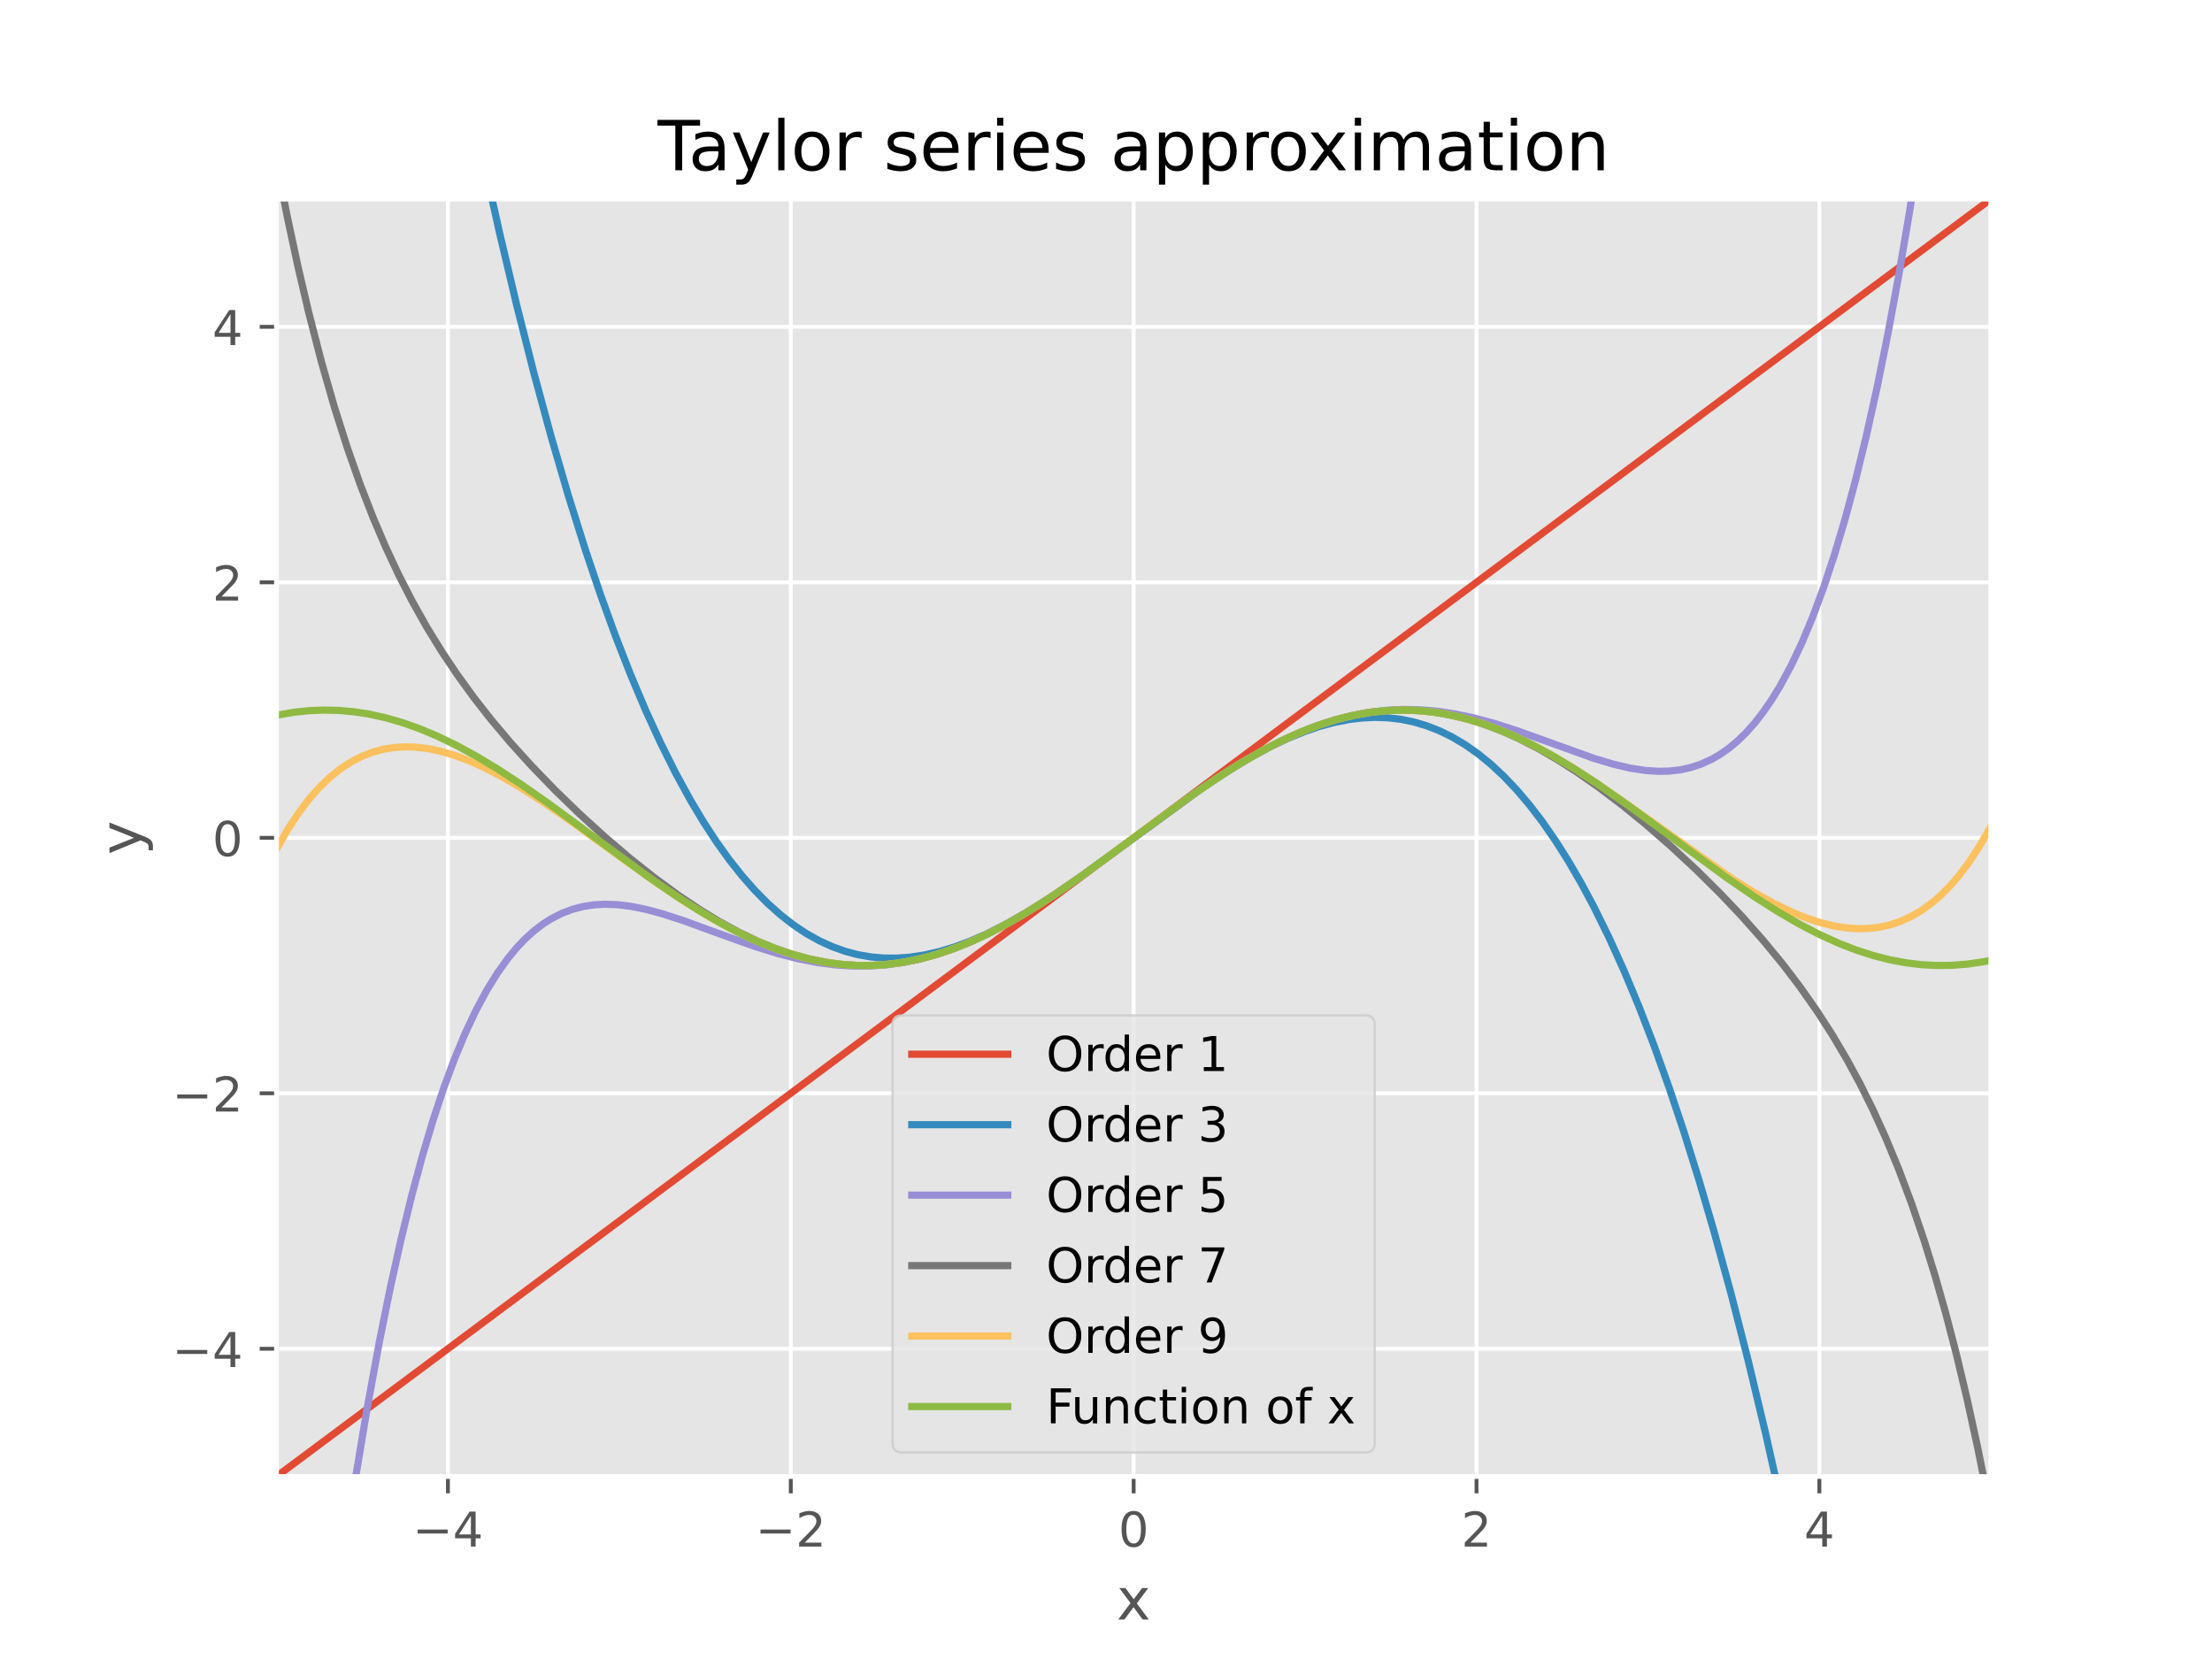 <?xml version="1.0" encoding="utf-8" standalone="no"?>
<!DOCTYPE svg PUBLIC "-//W3C//DTD SVG 1.1//EN"
  "http://www.w3.org/Graphics/SVG/1.1/DTD/svg11.dtd">
<!-- Created with matplotlib (https://matplotlib.org/) -->
<svg height="345.6pt" version="1.1" viewBox="0 0 460.8 345.6" width="460.8pt" xmlns="http://www.w3.org/2000/svg" xmlns:xlink="http://www.w3.org/1999/xlink">
 <defs>
  <style type="text/css">*{stroke-linecap:butt;stroke-linejoin:round;}</style>
 </defs>
 <g id="figure_1">
  <g id="patch_1">
   <path d="M 0 345.6 
L 460.8 345.6 
L 460.8 0 
L 0 0 
z
" style="fill:#ffffff;"/>
  </g>
  <g id="axes_1">
   <g id="patch_2">
    <path d="M 57.6 307.584 
L 414.72 307.584 
L 414.72 41.472 
L 57.6 41.472 
z
" style="fill:#e5e5e5;"/>
   </g>
   <g id="matplotlib.axis_1">
    <g id="xtick_1">
     <g id="line2d_1">
      <path clip-path="url(#p001c7518a6)" d="M 93.312 307.584 
L 93.312 41.472 
" style="fill:none;stroke:#ffffff;stroke-linecap:square;stroke-width:0.8;"/>
     </g>
     <g id="line2d_2">
      <defs>
       <path d="M 0 0 
L 0 3.5 
" id="mfd174a78d1" style="stroke:#555555;stroke-width:0.8;"/>
      </defs>
      <g>
       <use style="fill:#555555;stroke:#555555;stroke-width:0.8;" x="93.312" xlink:href="#mfd174a78d1" y="307.584"/>
      </g>
     </g>
     <g id="text_1">
      <!-- −4 -->
      <g style="fill:#555555;" transform="translate(85.941 322.182)scale(0.1 -0.1)">
       <defs>
        <path d="M 10.594 35.5 
L 73.188 35.5 
L 73.188 27.203 
L 10.594 27.203 
z
" id="DejaVuSans-8722"/>
        <path d="M 37.797 64.312 
L 12.891 25.391 
L 37.797 25.391 
z
M 35.203 72.906 
L 47.609 72.906 
L 47.609 25.391 
L 58.016 25.391 
L 58.016 17.188 
L 47.609 17.188 
L 47.609 0 
L 37.797 0 
L 37.797 17.188 
L 4.891 17.188 
L 4.891 26.703 
z
" id="DejaVuSans-52"/>
       </defs>
       <use xlink:href="#DejaVuSans-8722"/>
       <use x="83.789" xlink:href="#DejaVuSans-52"/>
      </g>
     </g>
    </g>
    <g id="xtick_2">
     <g id="line2d_3">
      <path clip-path="url(#p001c7518a6)" d="M 164.736 307.584 
L 164.736 41.472 
" style="fill:none;stroke:#ffffff;stroke-linecap:square;stroke-width:0.8;"/>
     </g>
     <g id="line2d_4">
      <g>
       <use style="fill:#555555;stroke:#555555;stroke-width:0.8;" x="164.736" xlink:href="#mfd174a78d1" y="307.584"/>
      </g>
     </g>
     <g id="text_2">
      <!-- −2 -->
      <g style="fill:#555555;" transform="translate(157.365 322.182)scale(0.1 -0.1)">
       <defs>
        <path d="M 19.188 8.297 
L 53.609 8.297 
L 53.609 0 
L 7.328 0 
L 7.328 8.297 
Q 12.938 14.109 22.625 23.891 
Q 32.328 33.688 34.812 36.531 
Q 39.547 41.844 41.422 45.531 
Q 43.312 49.219 43.312 52.781 
Q 43.312 58.594 39.234 62.25 
Q 35.156 65.922 28.609 65.922 
Q 23.969 65.922 18.812 64.312 
Q 13.672 62.703 7.812 59.422 
L 7.812 69.391 
Q 13.766 71.781 18.938 73 
Q 24.125 74.219 28.422 74.219 
Q 39.75 74.219 46.484 68.547 
Q 53.219 62.891 53.219 53.422 
Q 53.219 48.922 51.531 44.891 
Q 49.859 40.875 45.406 35.406 
Q 44.188 33.984 37.641 27.219 
Q 31.109 20.453 19.188 8.297 
z
" id="DejaVuSans-50"/>
       </defs>
       <use xlink:href="#DejaVuSans-8722"/>
       <use x="83.789" xlink:href="#DejaVuSans-50"/>
      </g>
     </g>
    </g>
    <g id="xtick_3">
     <g id="line2d_5">
      <path clip-path="url(#p001c7518a6)" d="M 236.16 307.584 
L 236.16 41.472 
" style="fill:none;stroke:#ffffff;stroke-linecap:square;stroke-width:0.8;"/>
     </g>
     <g id="line2d_6">
      <g>
       <use style="fill:#555555;stroke:#555555;stroke-width:0.8;" x="236.16" xlink:href="#mfd174a78d1" y="307.584"/>
      </g>
     </g>
     <g id="text_3">
      <!-- 0 -->
      <g style="fill:#555555;" transform="translate(232.979 322.182)scale(0.1 -0.1)">
       <defs>
        <path d="M 31.781 66.406 
Q 24.172 66.406 20.328 58.906 
Q 16.5 51.422 16.5 36.375 
Q 16.5 21.391 20.328 13.891 
Q 24.172 6.391 31.781 6.391 
Q 39.453 6.391 43.281 13.891 
Q 47.125 21.391 47.125 36.375 
Q 47.125 51.422 43.281 58.906 
Q 39.453 66.406 31.781 66.406 
z
M 31.781 74.219 
Q 44.047 74.219 50.516 64.516 
Q 56.984 54.828 56.984 36.375 
Q 56.984 17.969 50.516 8.266 
Q 44.047 -1.422 31.781 -1.422 
Q 19.531 -1.422 13.062 8.266 
Q 6.594 17.969 6.594 36.375 
Q 6.594 54.828 13.062 64.516 
Q 19.531 74.219 31.781 74.219 
z
" id="DejaVuSans-48"/>
       </defs>
       <use xlink:href="#DejaVuSans-48"/>
      </g>
     </g>
    </g>
    <g id="xtick_4">
     <g id="line2d_7">
      <path clip-path="url(#p001c7518a6)" d="M 307.584 307.584 
L 307.584 41.472 
" style="fill:none;stroke:#ffffff;stroke-linecap:square;stroke-width:0.8;"/>
     </g>
     <g id="line2d_8">
      <g>
       <use style="fill:#555555;stroke:#555555;stroke-width:0.8;" x="307.584" xlink:href="#mfd174a78d1" y="307.584"/>
      </g>
     </g>
     <g id="text_4">
      <!-- 2 -->
      <g style="fill:#555555;" transform="translate(304.403 322.182)scale(0.1 -0.1)">
       <use xlink:href="#DejaVuSans-50"/>
      </g>
     </g>
    </g>
    <g id="xtick_5">
     <g id="line2d_9">
      <path clip-path="url(#p001c7518a6)" d="M 379.008 307.584 
L 379.008 41.472 
" style="fill:none;stroke:#ffffff;stroke-linecap:square;stroke-width:0.8;"/>
     </g>
     <g id="line2d_10">
      <g>
       <use style="fill:#555555;stroke:#555555;stroke-width:0.8;" x="379.008" xlink:href="#mfd174a78d1" y="307.584"/>
      </g>
     </g>
     <g id="text_5">
      <!-- 4 -->
      <g style="fill:#555555;" transform="translate(375.827 322.182)scale(0.1 -0.1)">
       <use xlink:href="#DejaVuSans-52"/>
      </g>
     </g>
    </g>
    <g id="text_6">
     <!-- x -->
     <g style="fill:#555555;" transform="translate(232.609 337.38)scale(0.12 -0.12)">
      <defs>
       <path d="M 54.891 54.688 
L 35.109 28.078 
L 55.906 0 
L 45.312 0 
L 29.391 21.484 
L 13.484 0 
L 2.875 0 
L 24.125 28.609 
L 4.688 54.688 
L 15.281 54.688 
L 29.781 35.203 
L 44.281 54.688 
z
" id="DejaVuSans-120"/>
      </defs>
      <use xlink:href="#DejaVuSans-120"/>
     </g>
    </g>
   </g>
   <g id="matplotlib.axis_2">
    <g id="ytick_1">
     <g id="line2d_11">
      <path clip-path="url(#p001c7518a6)" d="M 57.6 280.973 
L 414.72 280.973 
" style="fill:none;stroke:#ffffff;stroke-linecap:square;stroke-width:0.8;"/>
     </g>
     <g id="line2d_12">
      <defs>
       <path d="M 0 0 
L -3.5 0 
" id="m6a3637796d" style="stroke:#555555;stroke-width:0.8;"/>
      </defs>
      <g>
       <use style="fill:#555555;stroke:#555555;stroke-width:0.8;" x="57.6" xlink:href="#m6a3637796d" y="280.973"/>
      </g>
     </g>
     <g id="text_7">
      <!-- −4 -->
      <g style="fill:#555555;" transform="translate(35.858 284.772)scale(0.1 -0.1)">
       <use xlink:href="#DejaVuSans-8722"/>
       <use x="83.789" xlink:href="#DejaVuSans-52"/>
      </g>
     </g>
    </g>
    <g id="ytick_2">
     <g id="line2d_13">
      <path clip-path="url(#p001c7518a6)" d="M 57.6 227.75 
L 414.72 227.75 
" style="fill:none;stroke:#ffffff;stroke-linecap:square;stroke-width:0.8;"/>
     </g>
     <g id="line2d_14">
      <g>
       <use style="fill:#555555;stroke:#555555;stroke-width:0.8;" x="57.6" xlink:href="#m6a3637796d" y="227.75"/>
      </g>
     </g>
     <g id="text_8">
      <!-- −2 -->
      <g style="fill:#555555;" transform="translate(35.858 231.55)scale(0.1 -0.1)">
       <use xlink:href="#DejaVuSans-8722"/>
       <use x="83.789" xlink:href="#DejaVuSans-50"/>
      </g>
     </g>
    </g>
    <g id="ytick_3">
     <g id="line2d_15">
      <path clip-path="url(#p001c7518a6)" d="M 57.6 174.528 
L 414.72 174.528 
" style="fill:none;stroke:#ffffff;stroke-linecap:square;stroke-width:0.8;"/>
     </g>
     <g id="line2d_16">
      <g>
       <use style="fill:#555555;stroke:#555555;stroke-width:0.8;" x="57.6" xlink:href="#m6a3637796d" y="174.528"/>
      </g>
     </g>
     <g id="text_9">
      <!-- 0 -->
      <g style="fill:#555555;" transform="translate(44.237 178.327)scale(0.1 -0.1)">
       <use xlink:href="#DejaVuSans-48"/>
      </g>
     </g>
    </g>
    <g id="ytick_4">
     <g id="line2d_17">
      <path clip-path="url(#p001c7518a6)" d="M 57.6 121.306 
L 414.72 121.306 
" style="fill:none;stroke:#ffffff;stroke-linecap:square;stroke-width:0.8;"/>
     </g>
     <g id="line2d_18">
      <g>
       <use style="fill:#555555;stroke:#555555;stroke-width:0.8;" x="57.6" xlink:href="#m6a3637796d" y="121.306"/>
      </g>
     </g>
     <g id="text_10">
      <!-- 2 -->
      <g style="fill:#555555;" transform="translate(44.237 125.105)scale(0.1 -0.1)">
       <use xlink:href="#DejaVuSans-50"/>
      </g>
     </g>
    </g>
    <g id="ytick_5">
     <g id="line2d_19">
      <path clip-path="url(#p001c7518a6)" d="M 57.6 68.083 
L 414.72 68.083 
" style="fill:none;stroke:#ffffff;stroke-linecap:square;stroke-width:0.8;"/>
     </g>
     <g id="line2d_20">
      <g>
       <use style="fill:#555555;stroke:#555555;stroke-width:0.8;" x="57.6" xlink:href="#m6a3637796d" y="68.083"/>
      </g>
     </g>
     <g id="text_11">
      <!-- 4 -->
      <g style="fill:#555555;" transform="translate(44.237 71.882)scale(0.1 -0.1)">
       <use xlink:href="#DejaVuSans-52"/>
      </g>
     </g>
    </g>
    <g id="text_12">
     <!-- y -->
     <g style="fill:#555555;" transform="translate(29.362 178.079)rotate(-90)scale(0.12 -0.12)">
      <defs>
       <path d="M 32.172 -5.078 
Q 28.375 -14.844 24.75 -17.812 
Q 21.141 -20.797 15.094 -20.797 
L 7.906 -20.797 
L 7.906 -13.281 
L 13.188 -13.281 
Q 16.891 -13.281 18.938 -11.516 
Q 21 -9.766 23.484 -3.219 
L 25.094 0.875 
L 2.984 54.688 
L 12.5 54.688 
L 29.594 11.922 
L 46.688 54.688 
L 56.203 54.688 
z
" id="DejaVuSans-121"/>
      </defs>
      <use xlink:href="#DejaVuSans-121"/>
     </g>
    </g>
   </g>
   <g id="line2d_21">
    <path clip-path="url(#p001c7518a6)" d="M 57.6 307.584 
L 414.72 41.472 
L 414.72 41.472 
" style="fill:none;stroke:#e24a33;stroke-linecap:square;stroke-width:1.5;"/>
   </g>
   <g id="line2d_22">
    <path clip-path="url(#p001c7518a6)" d="M 93.674 -1 
L 96.932 15.462 
L 100.508 32.531 
L 104.084 48.586 
L 107.659 63.655 
L 111.235 77.764 
L 114.811 90.94 
L 118.386 103.209 
L 121.962 114.598 
L 125.091 123.863 
L 128.219 132.493 
L 131.348 140.505 
L 134.477 147.918 
L 137.606 154.749 
L 140.734 161.017 
L 143.863 166.739 
L 146.545 171.222 
L 149.227 175.329 
L 151.908 179.071 
L 154.59 182.459 
L 157.272 185.504 
L 159.954 188.217 
L 162.635 190.61 
L 165.317 192.695 
L 167.999 194.481 
L 170.681 195.982 
L 173.362 197.207 
L 176.044 198.168 
L 178.726 198.876 
L 181.408 199.344 
L 184.089 199.581 
L 186.771 199.599 
L 189.453 199.41 
L 192.582 198.942 
L 195.71 198.225 
L 198.839 197.276 
L 201.968 196.114 
L 205.543 194.548 
L 209.566 192.513 
L 213.589 190.228 
L 218.058 187.439 
L 223.422 183.819 
L 230.126 179.003 
L 250.686 164.002 
L 256.05 160.473 
L 260.519 157.784 
L 264.542 155.605 
L 268.118 153.893 
L 271.693 152.419 
L 274.822 151.346 
L 277.951 150.495 
L 281.079 149.882 
L 283.761 149.561 
L 286.443 149.439 
L 289.125 149.529 
L 291.806 149.842 
L 294.488 150.388 
L 297.17 151.18 
L 299.852 152.228 
L 302.533 153.543 
L 305.215 155.138 
L 307.897 157.022 
L 310.579 159.208 
L 313.26 161.707 
L 315.942 164.53 
L 318.624 167.688 
L 321.306 171.192 
L 323.987 175.055 
L 326.669 179.286 
L 329.351 183.898 
L 332.033 188.901 
L 335.161 195.248 
L 338.29 202.161 
L 341.419 209.659 
L 344.547 217.758 
L 347.676 226.477 
L 350.805 235.834 
L 353.934 245.847 
L 357.062 256.534 
L 360.638 269.595 
L 364.214 283.585 
L 367.789 298.533 
L 371.365 314.463 
L 374.941 331.404 
L 377.976 346.6 
L 377.976 346.6 
" style="fill:none;stroke:#348abd;stroke-linecap:square;stroke-width:1.5;"/>
   </g>
   <g id="line2d_23">
    <path clip-path="url(#p001c7518a6)" d="M 68.461 346.6 
L 71.009 327.997 
L 73.691 310.156 
L 76.372 293.988 
L 79.054 279.389 
L 81.289 268.35 
L 83.524 258.275 
L 85.758 249.112 
L 87.993 240.807 
L 90.228 233.31 
L 92.463 226.573 
L 94.698 220.548 
L 96.932 215.19 
L 99.167 210.455 
L 101.402 206.301 
L 103.637 202.687 
L 105.872 199.574 
L 107.659 197.419 
L 109.447 195.542 
L 111.235 193.924 
L 113.023 192.55 
L 114.811 191.401 
L 117.046 190.257 
L 119.28 189.411 
L 121.515 188.833 
L 123.75 188.495 
L 125.985 188.37 
L 128.666 188.468 
L 131.348 188.796 
L 134.477 189.419 
L 138.053 190.378 
L 142.522 191.835 
L 149.673 194.452 
L 157.272 197.168 
L 162.188 198.689 
L 166.211 199.716 
L 170.234 200.505 
L 173.809 200.982 
L 177.385 201.231 
L 180.961 201.238 
L 184.536 200.998 
L 188.112 200.507 
L 191.688 199.766 
L 195.263 198.778 
L 198.839 197.553 
L 202.415 196.099 
L 206.437 194.208 
L 210.46 192.069 
L 214.929 189.433 
L 219.846 186.266 
L 225.656 182.242 
L 233.702 176.358 
L 247.557 166.179 
L 253.368 162.196 
L 258.284 159.076 
L 262.754 156.492 
L 266.777 154.406 
L 270.799 152.573 
L 274.375 151.175 
L 277.951 150.008 
L 281.526 149.081 
L 285.102 148.402 
L 288.678 147.974 
L 292.253 147.796 
L 295.829 147.865 
L 299.405 148.172 
L 302.98 148.704 
L 307.003 149.549 
L 311.026 150.624 
L 315.942 152.189 
L 322.2 154.438 
L 332.033 157.977 
L 336.055 159.186 
L 339.631 160.022 
L 342.76 160.503 
L 345.441 160.682 
L 347.676 160.635 
L 349.911 160.386 
L 352.146 159.907 
L 354.381 159.171 
L 356.615 158.15 
L 358.403 157.108 
L 360.191 155.848 
L 361.979 154.354 
L 363.767 152.609 
L 365.555 150.596 
L 367.342 148.295 
L 369.13 145.687 
L 370.918 142.755 
L 373.153 138.601 
L 375.388 133.866 
L 377.622 128.508 
L 379.857 122.483 
L 382.092 115.746 
L 384.327 108.249 
L 386.562 99.944 
L 388.796 90.781 
L 391.031 80.706 
L 393.266 69.667 
L 395.501 57.608 
L 397.736 44.47 
L 399.97 30.195 
L 402.652 11.478 
L 404.309 -1 
L 404.309 -1 
" style="fill:none;stroke:#988ed5;stroke-linecap:square;stroke-width:1.5;"/>
   </g>
   <g id="line2d_24">
    <path clip-path="url(#p001c7518a6)" d="M 57.6 33.684 
L 59.835 45.091 
L 62.07 55.524 
L 64.304 65.071 
L 66.986 75.468 
L 69.668 84.828 
L 72.35 93.268 
L 75.031 100.894 
L 77.713 107.8 
L 80.395 114.075 
L 83.077 119.795 
L 85.758 125.032 
L 88.887 130.613 
L 92.016 135.708 
L 95.145 140.393 
L 98.72 145.327 
L 102.296 149.891 
L 106.318 154.665 
L 110.788 159.605 
L 115.705 164.681 
L 120.621 169.444 
L 125.985 174.325 
L 131.348 178.892 
L 136.265 182.795 
L 141.181 186.406 
L 145.651 189.412 
L 149.673 191.872 
L 153.696 194.079 
L 157.719 196.014 
L 161.294 197.493 
L 164.87 198.731 
L 168.446 199.721 
L 172.021 200.453 
L 175.15 200.879 
L 178.279 201.1 
L 181.408 201.117 
L 184.536 200.929 
L 187.665 200.538 
L 190.794 199.946 
L 194.369 199.032 
L 197.945 197.872 
L 201.521 196.479 
L 205.543 194.649 
L 209.566 192.563 
L 214.036 189.98 
L 218.952 186.86 
L 224.316 183.193 
L 231.467 178.015 
L 249.345 164.925 
L 255.156 161.031 
L 260.072 158.011 
L 264.542 155.536 
L 268.565 153.561 
L 272.587 151.852 
L 276.163 150.574 
L 279.738 149.535 
L 283.314 148.748 
L 286.443 148.27 
L 289.572 147.995 
L 292.7 147.923 
L 295.829 148.057 
L 298.958 148.395 
L 302.086 148.936 
L 305.662 149.798 
L 309.238 150.914 
L 312.813 152.273 
L 316.389 153.867 
L 320.412 155.926 
L 324.434 158.247 
L 328.457 160.813 
L 332.927 163.928 
L 337.843 167.648 
L 342.76 171.651 
L 348.123 176.323 
L 353.487 181.311 
L 358.403 186.182 
L 362.873 190.898 
L 367.342 195.945 
L 371.365 200.837 
L 374.941 205.532 
L 378.516 210.625 
L 381.645 215.477 
L 384.774 220.771 
L 387.456 225.72 
L 390.137 231.111 
L 392.819 237.007 
L 395.501 243.484 
L 398.183 250.62 
L 400.864 258.505 
L 403.099 265.721 
L 405.334 273.588 
L 407.569 282.175 
L 409.803 291.554 
L 412.038 301.804 
L 414.273 313.009 
L 414.72 315.372 
L 414.72 315.372 
" style="fill:none;stroke:#777777;stroke-linecap:square;stroke-width:1.5;"/>
   </g>
   <g id="line2d_25">
    <path clip-path="url(#p001c7518a6)" d="M 57.6 176.913 
L 59.835 172.971 
L 62.07 169.536 
L 64.304 166.567 
L 66.539 164.027 
L 68.774 161.882 
L 71.009 160.1 
L 73.244 158.652 
L 75.478 157.513 
L 77.713 156.657 
L 79.948 156.063 
L 82.183 155.71 
L 84.418 155.578 
L 86.652 155.651 
L 89.334 155.984 
L 92.016 156.56 
L 94.698 157.356 
L 97.826 158.53 
L 100.955 159.938 
L 104.531 161.793 
L 108.553 164.141 
L 113.023 167.006 
L 118.833 171.015 
L 128.666 178.135 
L 137.159 184.183 
L 142.969 188.053 
L 147.886 191.062 
L 152.355 193.531 
L 156.378 195.502 
L 160.401 197.209 
L 163.976 198.486 
L 167.552 199.523 
L 171.128 200.311 
L 174.256 200.788 
L 177.385 201.065 
L 180.514 201.137 
L 183.642 201.006 
L 186.771 200.671 
L 189.9 200.136 
L 193.475 199.285 
L 197.051 198.185 
L 200.627 196.848 
L 204.202 195.288 
L 208.225 193.285 
L 212.248 191.045 
L 216.717 188.311 
L 222.081 184.75 
L 228.338 180.31 
L 239.065 172.366 
L 248.004 165.863 
L 253.815 161.902 
L 258.731 158.806 
L 263.201 156.249 
L 267.224 154.191 
L 271.246 152.391 
L 274.822 151.025 
L 278.398 149.896 
L 281.973 149.012 
L 285.549 148.385 
L 288.678 148.05 
L 291.806 147.919 
L 294.935 147.991 
L 298.064 148.268 
L 301.192 148.745 
L 304.768 149.533 
L 308.344 150.57 
L 311.919 151.847 
L 315.495 153.351 
L 319.518 155.294 
L 323.54 157.479 
L 328.01 160.155 
L 332.927 163.35 
L 339.184 167.698 
L 361.085 183.223 
L 365.555 185.989 
L 369.577 188.22 
L 373.153 189.949 
L 376.282 191.228 
L 379.41 192.254 
L 382.092 192.906 
L 384.774 193.323 
L 387.009 193.472 
L 389.243 193.424 
L 391.478 193.162 
L 393.713 192.667 
L 395.948 191.918 
L 398.183 190.895 
L 400.417 189.574 
L 402.652 187.929 
L 404.44 186.361 
L 406.228 184.554 
L 408.016 182.489 
L 410.25 179.52 
L 412.485 176.085 
L 414.72 172.143 
L 414.72 172.143 
" style="fill:none;stroke:#fbc15e;stroke-linecap:square;stroke-width:1.5;"/>
   </g>
   <g id="line2d_26">
    <path clip-path="url(#p001c7518a6)" d="M 57.6 149.01 
L 61.176 148.383 
L 64.304 148.049 
L 67.433 147.919 
L 70.562 147.992 
L 73.691 148.269 
L 76.819 148.748 
L 80.395 149.536 
L 83.971 150.575 
L 87.546 151.854 
L 91.122 153.36 
L 95.145 155.307 
L 99.167 157.498 
L 103.637 160.184 
L 108.553 163.395 
L 114.364 167.458 
L 122.856 173.7 
L 134.924 182.565 
L 140.734 186.568 
L 145.651 189.711 
L 150.12 192.32 
L 154.143 194.432 
L 158.166 196.291 
L 161.741 197.713 
L 165.317 198.902 
L 168.893 199.848 
L 172.468 200.54 
L 175.597 200.931 
L 178.726 201.121 
L 181.855 201.106 
L 184.983 200.887 
L 188.112 200.466 
L 191.688 199.742 
L 195.263 198.765 
L 198.839 197.545 
L 202.415 196.095 
L 206.437 194.206 
L 210.46 192.068 
L 214.929 189.433 
L 219.846 186.266 
L 225.656 182.242 
L 233.702 176.358 
L 247.557 166.179 
L 253.368 162.196 
L 258.284 159.076 
L 262.754 156.493 
L 266.777 154.407 
L 270.799 152.577 
L 274.375 151.184 
L 277.951 150.024 
L 281.526 149.109 
L 285.102 148.449 
L 288.231 148.086 
L 291.359 147.925 
L 294.488 147.969 
L 297.617 148.216 
L 300.746 148.665 
L 304.321 149.421 
L 307.897 150.428 
L 311.473 151.677 
L 315.048 153.155 
L 319.071 155.072 
L 323.093 157.236 
L 327.563 159.897 
L 332.48 163.086 
L 338.29 167.129 
L 346.335 173.026 
L 359.744 182.873 
L 365.555 186.856 
L 370.471 189.976 
L 374.941 192.56 
L 378.963 194.646 
L 382.986 196.476 
L 386.562 197.87 
L 390.137 199.031 
L 393.713 199.946 
L 397.289 200.606 
L 400.417 200.97 
L 403.546 201.131 
L 406.675 201.088 
L 409.803 200.841 
L 412.932 200.392 
L 414.72 200.046 
L 414.72 200.046 
" style="fill:none;stroke:#8eba42;stroke-linecap:square;stroke-width:1.5;"/>
   </g>
   <g id="patch_3">
    <path d="M 57.6 307.584 
L 57.6 41.472 
" style="fill:none;stroke:#ffffff;stroke-linecap:square;stroke-linejoin:miter;"/>
   </g>
   <g id="patch_4">
    <path d="M 414.72 307.584 
L 414.72 41.472 
" style="fill:none;stroke:#ffffff;stroke-linecap:square;stroke-linejoin:miter;"/>
   </g>
   <g id="patch_5">
    <path d="M 57.6 307.584 
L 414.72 307.584 
" style="fill:none;stroke:#ffffff;stroke-linecap:square;stroke-linejoin:miter;"/>
   </g>
   <g id="patch_6">
    <path d="M 57.6 41.472 
L 414.72 41.472 
" style="fill:none;stroke:#ffffff;stroke-linecap:square;stroke-linejoin:miter;"/>
   </g>
   <g id="text_13">
    <!-- Taylor series approximation -->
    <g transform="translate(137.001 35.472)scale(0.144 -0.144)">
     <defs>
      <path d="M -0.297 72.906 
L 61.375 72.906 
L 61.375 64.594 
L 35.5 64.594 
L 35.5 0 
L 25.594 0 
L 25.594 64.594 
L -0.297 64.594 
z
" id="DejaVuSans-84"/>
      <path d="M 34.281 27.484 
Q 23.391 27.484 19.188 25 
Q 14.984 22.516 14.984 16.5 
Q 14.984 11.719 18.141 8.906 
Q 21.297 6.109 26.703 6.109 
Q 34.188 6.109 38.703 11.406 
Q 43.219 16.703 43.219 25.484 
L 43.219 27.484 
z
M 52.203 31.203 
L 52.203 0 
L 43.219 0 
L 43.219 8.297 
Q 40.141 3.328 35.547 0.953 
Q 30.953 -1.422 24.312 -1.422 
Q 15.922 -1.422 10.953 3.297 
Q 6 8.016 6 15.922 
Q 6 25.141 12.172 29.828 
Q 18.359 34.516 30.609 34.516 
L 43.219 34.516 
L 43.219 35.406 
Q 43.219 41.609 39.141 45 
Q 35.062 48.391 27.688 48.391 
Q 23 48.391 18.547 47.266 
Q 14.109 46.141 10.016 43.891 
L 10.016 52.203 
Q 14.938 54.109 19.578 55.047 
Q 24.219 56 28.609 56 
Q 40.484 56 46.344 49.844 
Q 52.203 43.703 52.203 31.203 
z
" id="DejaVuSans-97"/>
      <path d="M 9.422 75.984 
L 18.406 75.984 
L 18.406 0 
L 9.422 0 
z
" id="DejaVuSans-108"/>
      <path d="M 30.609 48.391 
Q 23.391 48.391 19.188 42.75 
Q 14.984 37.109 14.984 27.297 
Q 14.984 17.484 19.156 11.844 
Q 23.344 6.203 30.609 6.203 
Q 37.797 6.203 41.984 11.859 
Q 46.188 17.531 46.188 27.297 
Q 46.188 37.016 41.984 42.703 
Q 37.797 48.391 30.609 48.391 
z
M 30.609 56 
Q 42.328 56 49.016 48.375 
Q 55.719 40.766 55.719 27.297 
Q 55.719 13.875 49.016 6.219 
Q 42.328 -1.422 30.609 -1.422 
Q 18.844 -1.422 12.172 6.219 
Q 5.516 13.875 5.516 27.297 
Q 5.516 40.766 12.172 48.375 
Q 18.844 56 30.609 56 
z
" id="DejaVuSans-111"/>
      <path d="M 41.109 46.297 
Q 39.594 47.172 37.812 47.578 
Q 36.031 48 33.891 48 
Q 26.266 48 22.188 43.047 
Q 18.109 38.094 18.109 28.812 
L 18.109 0 
L 9.078 0 
L 9.078 54.688 
L 18.109 54.688 
L 18.109 46.188 
Q 20.953 51.172 25.484 53.578 
Q 30.031 56 36.531 56 
Q 37.453 56 38.578 55.875 
Q 39.703 55.766 41.062 55.516 
z
" id="DejaVuSans-114"/>
      <path id="DejaVuSans-32"/>
      <path d="M 44.281 53.078 
L 44.281 44.578 
Q 40.484 46.531 36.375 47.5 
Q 32.281 48.484 27.875 48.484 
Q 21.188 48.484 17.844 46.438 
Q 14.5 44.391 14.5 40.281 
Q 14.5 37.156 16.891 35.375 
Q 19.281 33.594 26.516 31.984 
L 29.594 31.297 
Q 39.156 29.25 43.188 25.516 
Q 47.219 21.781 47.219 15.094 
Q 47.219 7.469 41.188 3.016 
Q 35.156 -1.422 24.609 -1.422 
Q 20.219 -1.422 15.453 -0.562 
Q 10.688 0.297 5.422 2 
L 5.422 11.281 
Q 10.406 8.688 15.234 7.391 
Q 20.062 6.109 24.812 6.109 
Q 31.156 6.109 34.562 8.281 
Q 37.984 10.453 37.984 14.406 
Q 37.984 18.062 35.516 20.016 
Q 33.062 21.969 24.703 23.781 
L 21.578 24.516 
Q 13.234 26.266 9.516 29.906 
Q 5.812 33.547 5.812 39.891 
Q 5.812 47.609 11.281 51.797 
Q 16.75 56 26.812 56 
Q 31.781 56 36.172 55.266 
Q 40.578 54.547 44.281 53.078 
z
" id="DejaVuSans-115"/>
      <path d="M 56.203 29.594 
L 56.203 25.203 
L 14.891 25.203 
Q 15.484 15.922 20.484 11.062 
Q 25.484 6.203 34.422 6.203 
Q 39.594 6.203 44.453 7.469 
Q 49.312 8.734 54.109 11.281 
L 54.109 2.781 
Q 49.266 0.734 44.188 -0.344 
Q 39.109 -1.422 33.891 -1.422 
Q 20.797 -1.422 13.156 6.188 
Q 5.516 13.812 5.516 26.812 
Q 5.516 40.234 12.766 48.109 
Q 20.016 56 32.328 56 
Q 43.359 56 49.781 48.891 
Q 56.203 41.797 56.203 29.594 
z
M 47.219 32.234 
Q 47.125 39.594 43.094 43.984 
Q 39.062 48.391 32.422 48.391 
Q 24.906 48.391 20.391 44.141 
Q 15.875 39.891 15.188 32.172 
z
" id="DejaVuSans-101"/>
      <path d="M 9.422 54.688 
L 18.406 54.688 
L 18.406 0 
L 9.422 0 
z
M 9.422 75.984 
L 18.406 75.984 
L 18.406 64.594 
L 9.422 64.594 
z
" id="DejaVuSans-105"/>
      <path d="M 18.109 8.203 
L 18.109 -20.797 
L 9.078 -20.797 
L 9.078 54.688 
L 18.109 54.688 
L 18.109 46.391 
Q 20.953 51.266 25.266 53.625 
Q 29.594 56 35.594 56 
Q 45.562 56 51.781 48.094 
Q 58.016 40.188 58.016 27.297 
Q 58.016 14.406 51.781 6.484 
Q 45.562 -1.422 35.594 -1.422 
Q 29.594 -1.422 25.266 0.953 
Q 20.953 3.328 18.109 8.203 
z
M 48.688 27.297 
Q 48.688 37.203 44.609 42.844 
Q 40.531 48.484 33.406 48.484 
Q 26.266 48.484 22.188 42.844 
Q 18.109 37.203 18.109 27.297 
Q 18.109 17.391 22.188 11.75 
Q 26.266 6.109 33.406 6.109 
Q 40.531 6.109 44.609 11.75 
Q 48.688 17.391 48.688 27.297 
z
" id="DejaVuSans-112"/>
      <path d="M 52 44.188 
Q 55.375 50.25 60.062 53.125 
Q 64.75 56 71.094 56 
Q 79.641 56 84.281 50.016 
Q 88.922 44.047 88.922 33.016 
L 88.922 0 
L 79.891 0 
L 79.891 32.719 
Q 79.891 40.578 77.094 44.375 
Q 74.312 48.188 68.609 48.188 
Q 61.625 48.188 57.562 43.547 
Q 53.516 38.922 53.516 30.906 
L 53.516 0 
L 44.484 0 
L 44.484 32.719 
Q 44.484 40.625 41.703 44.406 
Q 38.922 48.188 33.109 48.188 
Q 26.219 48.188 22.156 43.531 
Q 18.109 38.875 18.109 30.906 
L 18.109 0 
L 9.078 0 
L 9.078 54.688 
L 18.109 54.688 
L 18.109 46.188 
Q 21.188 51.219 25.484 53.609 
Q 29.781 56 35.688 56 
Q 41.656 56 45.828 52.969 
Q 50 49.953 52 44.188 
z
" id="DejaVuSans-109"/>
      <path d="M 18.312 70.219 
L 18.312 54.688 
L 36.812 54.688 
L 36.812 47.703 
L 18.312 47.703 
L 18.312 18.016 
Q 18.312 11.328 20.141 9.422 
Q 21.969 7.516 27.594 7.516 
L 36.812 7.516 
L 36.812 0 
L 27.594 0 
Q 17.188 0 13.234 3.875 
Q 9.281 7.766 9.281 18.016 
L 9.281 47.703 
L 2.688 47.703 
L 2.688 54.688 
L 9.281 54.688 
L 9.281 70.219 
z
" id="DejaVuSans-116"/>
      <path d="M 54.891 33.016 
L 54.891 0 
L 45.906 0 
L 45.906 32.719 
Q 45.906 40.484 42.875 44.328 
Q 39.844 48.188 33.797 48.188 
Q 26.516 48.188 22.312 43.547 
Q 18.109 38.922 18.109 30.906 
L 18.109 0 
L 9.078 0 
L 9.078 54.688 
L 18.109 54.688 
L 18.109 46.188 
Q 21.344 51.125 25.703 53.562 
Q 30.078 56 35.797 56 
Q 45.219 56 50.047 50.172 
Q 54.891 44.344 54.891 33.016 
z
" id="DejaVuSans-110"/>
     </defs>
     <use xlink:href="#DejaVuSans-84"/>
     <use x="44.584" xlink:href="#DejaVuSans-97"/>
     <use x="105.863" xlink:href="#DejaVuSans-121"/>
     <use x="165.043" xlink:href="#DejaVuSans-108"/>
     <use x="192.826" xlink:href="#DejaVuSans-111"/>
     <use x="254.008" xlink:href="#DejaVuSans-114"/>
     <use x="295.121" xlink:href="#DejaVuSans-32"/>
     <use x="326.908" xlink:href="#DejaVuSans-115"/>
     <use x="379.008" xlink:href="#DejaVuSans-101"/>
     <use x="440.531" xlink:href="#DejaVuSans-114"/>
     <use x="481.645" xlink:href="#DejaVuSans-105"/>
     <use x="509.428" xlink:href="#DejaVuSans-101"/>
     <use x="570.951" xlink:href="#DejaVuSans-115"/>
     <use x="623.051" xlink:href="#DejaVuSans-32"/>
     <use x="654.838" xlink:href="#DejaVuSans-97"/>
     <use x="716.117" xlink:href="#DejaVuSans-112"/>
     <use x="779.594" xlink:href="#DejaVuSans-112"/>
     <use x="843.07" xlink:href="#DejaVuSans-114"/>
     <use x="881.934" xlink:href="#DejaVuSans-111"/>
     <use x="939.99" xlink:href="#DejaVuSans-120"/>
     <use x="999.17" xlink:href="#DejaVuSans-105"/>
     <use x="1026.953" xlink:href="#DejaVuSans-109"/>
     <use x="1124.365" xlink:href="#DejaVuSans-97"/>
     <use x="1185.645" xlink:href="#DejaVuSans-116"/>
     <use x="1224.854" xlink:href="#DejaVuSans-105"/>
     <use x="1252.637" xlink:href="#DejaVuSans-111"/>
     <use x="1313.818" xlink:href="#DejaVuSans-110"/>
    </g>
   </g>
   <g id="legend_1">
    <g id="patch_7">
     <path d="M 187.938 302.584 
L 284.382 302.584 
Q 286.382 302.584 286.382 300.584 
L 286.382 213.515 
Q 286.382 211.515 284.382 211.515 
L 187.938 211.515 
Q 185.938 211.515 185.938 213.515 
L 185.938 300.584 
Q 185.938 302.584 187.938 302.584 
z
" style="fill:#e5e5e5;opacity:0.8;stroke:#cccccc;stroke-linejoin:miter;stroke-width:0.5;"/>
    </g>
    <g id="line2d_27">
     <path d="M 189.938 219.614 
L 209.938 219.614 
" style="fill:none;stroke:#e24a33;stroke-linecap:square;stroke-width:1.5;"/>
    </g>
    <g id="line2d_28"/>
    <g id="text_14">
     <!-- Order 1 -->
     <g transform="translate(217.938 223.114)scale(0.1 -0.1)">
      <defs>
       <path d="M 39.406 66.219 
Q 28.656 66.219 22.328 58.203 
Q 16.016 50.203 16.016 36.375 
Q 16.016 22.609 22.328 14.594 
Q 28.656 6.594 39.406 6.594 
Q 50.141 6.594 56.422 14.594 
Q 62.703 22.609 62.703 36.375 
Q 62.703 50.203 56.422 58.203 
Q 50.141 66.219 39.406 66.219 
z
M 39.406 74.219 
Q 54.734 74.219 63.906 63.938 
Q 73.094 53.656 73.094 36.375 
Q 73.094 19.141 63.906 8.859 
Q 54.734 -1.422 39.406 -1.422 
Q 24.031 -1.422 14.812 8.828 
Q 5.609 19.094 5.609 36.375 
Q 5.609 53.656 14.812 63.938 
Q 24.031 74.219 39.406 74.219 
z
" id="DejaVuSans-79"/>
       <path d="M 45.406 46.391 
L 45.406 75.984 
L 54.391 75.984 
L 54.391 0 
L 45.406 0 
L 45.406 8.203 
Q 42.578 3.328 38.25 0.953 
Q 33.938 -1.422 27.875 -1.422 
Q 17.969 -1.422 11.734 6.484 
Q 5.516 14.406 5.516 27.297 
Q 5.516 40.188 11.734 48.094 
Q 17.969 56 27.875 56 
Q 33.938 56 38.25 53.625 
Q 42.578 51.266 45.406 46.391 
z
M 14.797 27.297 
Q 14.797 17.391 18.875 11.75 
Q 22.953 6.109 30.078 6.109 
Q 37.203 6.109 41.297 11.75 
Q 45.406 17.391 45.406 27.297 
Q 45.406 37.203 41.297 42.844 
Q 37.203 48.484 30.078 48.484 
Q 22.953 48.484 18.875 42.844 
Q 14.797 37.203 14.797 27.297 
z
" id="DejaVuSans-100"/>
       <path d="M 12.406 8.297 
L 28.516 8.297 
L 28.516 63.922 
L 10.984 60.406 
L 10.984 69.391 
L 28.422 72.906 
L 38.281 72.906 
L 38.281 8.297 
L 54.391 8.297 
L 54.391 0 
L 12.406 0 
z
" id="DejaVuSans-49"/>
      </defs>
      <use xlink:href="#DejaVuSans-79"/>
      <use x="78.711" xlink:href="#DejaVuSans-114"/>
      <use x="118.074" xlink:href="#DejaVuSans-100"/>
      <use x="181.551" xlink:href="#DejaVuSans-101"/>
      <use x="243.074" xlink:href="#DejaVuSans-114"/>
      <use x="284.188" xlink:href="#DejaVuSans-32"/>
      <use x="315.975" xlink:href="#DejaVuSans-49"/>
     </g>
    </g>
    <g id="line2d_29">
     <path d="M 189.938 234.292 
L 209.938 234.292 
" style="fill:none;stroke:#348abd;stroke-linecap:square;stroke-width:1.5;"/>
    </g>
    <g id="line2d_30"/>
    <g id="text_15">
     <!-- Order 3 -->
     <g transform="translate(217.938 237.792)scale(0.1 -0.1)">
      <defs>
       <path d="M 40.578 39.312 
Q 47.656 37.797 51.625 33 
Q 55.609 28.219 55.609 21.188 
Q 55.609 10.406 48.188 4.484 
Q 40.766 -1.422 27.094 -1.422 
Q 22.516 -1.422 17.656 -0.516 
Q 12.797 0.391 7.625 2.203 
L 7.625 11.719 
Q 11.719 9.328 16.594 8.109 
Q 21.484 6.891 26.812 6.891 
Q 36.078 6.891 40.938 10.547 
Q 45.797 14.203 45.797 21.188 
Q 45.797 27.641 41.281 31.266 
Q 36.766 34.906 28.719 34.906 
L 20.219 34.906 
L 20.219 43.016 
L 29.109 43.016 
Q 36.375 43.016 40.234 45.922 
Q 44.094 48.828 44.094 54.297 
Q 44.094 59.906 40.109 62.906 
Q 36.141 65.922 28.719 65.922 
Q 24.656 65.922 20.016 65.031 
Q 15.375 64.156 9.812 62.312 
L 9.812 71.094 
Q 15.438 72.656 20.344 73.438 
Q 25.25 74.219 29.594 74.219 
Q 40.828 74.219 47.359 69.109 
Q 53.906 64.016 53.906 55.328 
Q 53.906 49.266 50.438 45.094 
Q 46.969 40.922 40.578 39.312 
z
" id="DejaVuSans-51"/>
      </defs>
      <use xlink:href="#DejaVuSans-79"/>
      <use x="78.711" xlink:href="#DejaVuSans-114"/>
      <use x="118.074" xlink:href="#DejaVuSans-100"/>
      <use x="181.551" xlink:href="#DejaVuSans-101"/>
      <use x="243.074" xlink:href="#DejaVuSans-114"/>
      <use x="284.188" xlink:href="#DejaVuSans-32"/>
      <use x="315.975" xlink:href="#DejaVuSans-51"/>
     </g>
    </g>
    <g id="line2d_31">
     <path d="M 189.938 248.97 
L 209.938 248.97 
" style="fill:none;stroke:#988ed5;stroke-linecap:square;stroke-width:1.5;"/>
    </g>
    <g id="line2d_32"/>
    <g id="text_16">
     <!-- Order 5 -->
     <g transform="translate(217.938 252.47)scale(0.1 -0.1)">
      <defs>
       <path d="M 10.797 72.906 
L 49.516 72.906 
L 49.516 64.594 
L 19.828 64.594 
L 19.828 46.734 
Q 21.969 47.469 24.109 47.828 
Q 26.266 48.188 28.422 48.188 
Q 40.625 48.188 47.75 41.5 
Q 54.891 34.812 54.891 23.391 
Q 54.891 11.625 47.562 5.094 
Q 40.234 -1.422 26.906 -1.422 
Q 22.312 -1.422 17.547 -0.641 
Q 12.797 0.141 7.719 1.703 
L 7.719 11.625 
Q 12.109 9.234 16.797 8.062 
Q 21.484 6.891 26.703 6.891 
Q 35.156 6.891 40.078 11.328 
Q 45.016 15.766 45.016 23.391 
Q 45.016 31 40.078 35.438 
Q 35.156 39.891 26.703 39.891 
Q 22.75 39.891 18.812 39.016 
Q 14.891 38.141 10.797 36.281 
z
" id="DejaVuSans-53"/>
      </defs>
      <use xlink:href="#DejaVuSans-79"/>
      <use x="78.711" xlink:href="#DejaVuSans-114"/>
      <use x="118.074" xlink:href="#DejaVuSans-100"/>
      <use x="181.551" xlink:href="#DejaVuSans-101"/>
      <use x="243.074" xlink:href="#DejaVuSans-114"/>
      <use x="284.188" xlink:href="#DejaVuSans-32"/>
      <use x="315.975" xlink:href="#DejaVuSans-53"/>
     </g>
    </g>
    <g id="line2d_33">
     <path d="M 189.938 263.648 
L 209.938 263.648 
" style="fill:none;stroke:#777777;stroke-linecap:square;stroke-width:1.5;"/>
    </g>
    <g id="line2d_34"/>
    <g id="text_17">
     <!-- Order 7 -->
     <g transform="translate(217.938 267.148)scale(0.1 -0.1)">
      <defs>
       <path d="M 8.203 72.906 
L 55.078 72.906 
L 55.078 68.703 
L 28.609 0 
L 18.312 0 
L 43.219 64.594 
L 8.203 64.594 
z
" id="DejaVuSans-55"/>
      </defs>
      <use xlink:href="#DejaVuSans-79"/>
      <use x="78.711" xlink:href="#DejaVuSans-114"/>
      <use x="118.074" xlink:href="#DejaVuSans-100"/>
      <use x="181.551" xlink:href="#DejaVuSans-101"/>
      <use x="243.074" xlink:href="#DejaVuSans-114"/>
      <use x="284.188" xlink:href="#DejaVuSans-32"/>
      <use x="315.975" xlink:href="#DejaVuSans-55"/>
     </g>
    </g>
    <g id="line2d_35">
     <path d="M 189.938 278.326 
L 209.938 278.326 
" style="fill:none;stroke:#fbc15e;stroke-linecap:square;stroke-width:1.5;"/>
    </g>
    <g id="line2d_36"/>
    <g id="text_18">
     <!-- Order 9 -->
     <g transform="translate(217.938 281.826)scale(0.1 -0.1)">
      <defs>
       <path d="M 10.984 1.516 
L 10.984 10.5 
Q 14.703 8.734 18.5 7.812 
Q 22.312 6.891 25.984 6.891 
Q 35.75 6.891 40.891 13.453 
Q 46.047 20.016 46.781 33.406 
Q 43.953 29.203 39.594 26.953 
Q 35.25 24.703 29.984 24.703 
Q 19.047 24.703 12.672 31.312 
Q 6.297 37.938 6.297 49.422 
Q 6.297 60.641 12.938 67.422 
Q 19.578 74.219 30.609 74.219 
Q 43.266 74.219 49.922 64.516 
Q 56.594 54.828 56.594 36.375 
Q 56.594 19.141 48.406 8.859 
Q 40.234 -1.422 26.422 -1.422 
Q 22.703 -1.422 18.891 -0.688 
Q 15.094 0.047 10.984 1.516 
z
M 30.609 32.422 
Q 37.25 32.422 41.125 36.953 
Q 45.016 41.5 45.016 49.422 
Q 45.016 57.281 41.125 61.844 
Q 37.25 66.406 30.609 66.406 
Q 23.969 66.406 20.094 61.844 
Q 16.219 57.281 16.219 49.422 
Q 16.219 41.5 20.094 36.953 
Q 23.969 32.422 30.609 32.422 
z
" id="DejaVuSans-57"/>
      </defs>
      <use xlink:href="#DejaVuSans-79"/>
      <use x="78.711" xlink:href="#DejaVuSans-114"/>
      <use x="118.074" xlink:href="#DejaVuSans-100"/>
      <use x="181.551" xlink:href="#DejaVuSans-101"/>
      <use x="243.074" xlink:href="#DejaVuSans-114"/>
      <use x="284.188" xlink:href="#DejaVuSans-32"/>
      <use x="315.975" xlink:href="#DejaVuSans-57"/>
     </g>
    </g>
    <g id="line2d_37">
     <path d="M 189.938 293.004 
L 209.938 293.004 
" style="fill:none;stroke:#8eba42;stroke-linecap:square;stroke-width:1.5;"/>
    </g>
    <g id="line2d_38"/>
    <g id="text_19">
     <!-- Function of x -->
     <g transform="translate(217.938 296.504)scale(0.1 -0.1)">
      <defs>
       <path d="M 9.812 72.906 
L 51.703 72.906 
L 51.703 64.594 
L 19.672 64.594 
L 19.672 43.109 
L 48.578 43.109 
L 48.578 34.812 
L 19.672 34.812 
L 19.672 0 
L 9.812 0 
z
" id="DejaVuSans-70"/>
       <path d="M 8.5 21.578 
L 8.5 54.688 
L 17.484 54.688 
L 17.484 21.922 
Q 17.484 14.156 20.5 10.266 
Q 23.531 6.391 29.594 6.391 
Q 36.859 6.391 41.078 11.031 
Q 45.312 15.672 45.312 23.688 
L 45.312 54.688 
L 54.297 54.688 
L 54.297 0 
L 45.312 0 
L 45.312 8.406 
Q 42.047 3.422 37.719 1 
Q 33.406 -1.422 27.688 -1.422 
Q 18.266 -1.422 13.375 4.438 
Q 8.5 10.297 8.5 21.578 
z
M 31.109 56 
z
" id="DejaVuSans-117"/>
       <path d="M 48.781 52.594 
L 48.781 44.188 
Q 44.969 46.297 41.141 47.344 
Q 37.312 48.391 33.406 48.391 
Q 24.656 48.391 19.812 42.844 
Q 14.984 37.312 14.984 27.297 
Q 14.984 17.281 19.812 11.734 
Q 24.656 6.203 33.406 6.203 
Q 37.312 6.203 41.141 7.25 
Q 44.969 8.297 48.781 10.406 
L 48.781 2.094 
Q 45.016 0.344 40.984 -0.531 
Q 36.969 -1.422 32.422 -1.422 
Q 20.062 -1.422 12.781 6.344 
Q 5.516 14.109 5.516 27.297 
Q 5.516 40.672 12.859 48.328 
Q 20.219 56 33.016 56 
Q 37.156 56 41.109 55.141 
Q 45.062 54.297 48.781 52.594 
z
" id="DejaVuSans-99"/>
       <path d="M 37.109 75.984 
L 37.109 68.5 
L 28.516 68.5 
Q 23.688 68.5 21.797 66.547 
Q 19.922 64.594 19.922 59.516 
L 19.922 54.688 
L 34.719 54.688 
L 34.719 47.703 
L 19.922 47.703 
L 19.922 0 
L 10.891 0 
L 10.891 47.703 
L 2.297 47.703 
L 2.297 54.688 
L 10.891 54.688 
L 10.891 58.5 
Q 10.891 67.625 15.141 71.797 
Q 19.391 75.984 28.609 75.984 
z
" id="DejaVuSans-102"/>
      </defs>
      <use xlink:href="#DejaVuSans-70"/>
      <use x="52.02" xlink:href="#DejaVuSans-117"/>
      <use x="115.398" xlink:href="#DejaVuSans-110"/>
      <use x="178.777" xlink:href="#DejaVuSans-99"/>
      <use x="233.758" xlink:href="#DejaVuSans-116"/>
      <use x="272.967" xlink:href="#DejaVuSans-105"/>
      <use x="300.75" xlink:href="#DejaVuSans-111"/>
      <use x="361.932" xlink:href="#DejaVuSans-110"/>
      <use x="425.311" xlink:href="#DejaVuSans-32"/>
      <use x="457.098" xlink:href="#DejaVuSans-111"/>
      <use x="518.279" xlink:href="#DejaVuSans-102"/>
      <use x="553.484" xlink:href="#DejaVuSans-32"/>
      <use x="585.271" xlink:href="#DejaVuSans-120"/>
     </g>
    </g>
   </g>
  </g>
 </g>
 <defs>
  <clipPath id="p001c7518a6">
   <rect height="266.112" width="357.12" x="57.6" y="41.472"/>
  </clipPath>
 </defs>
</svg>
